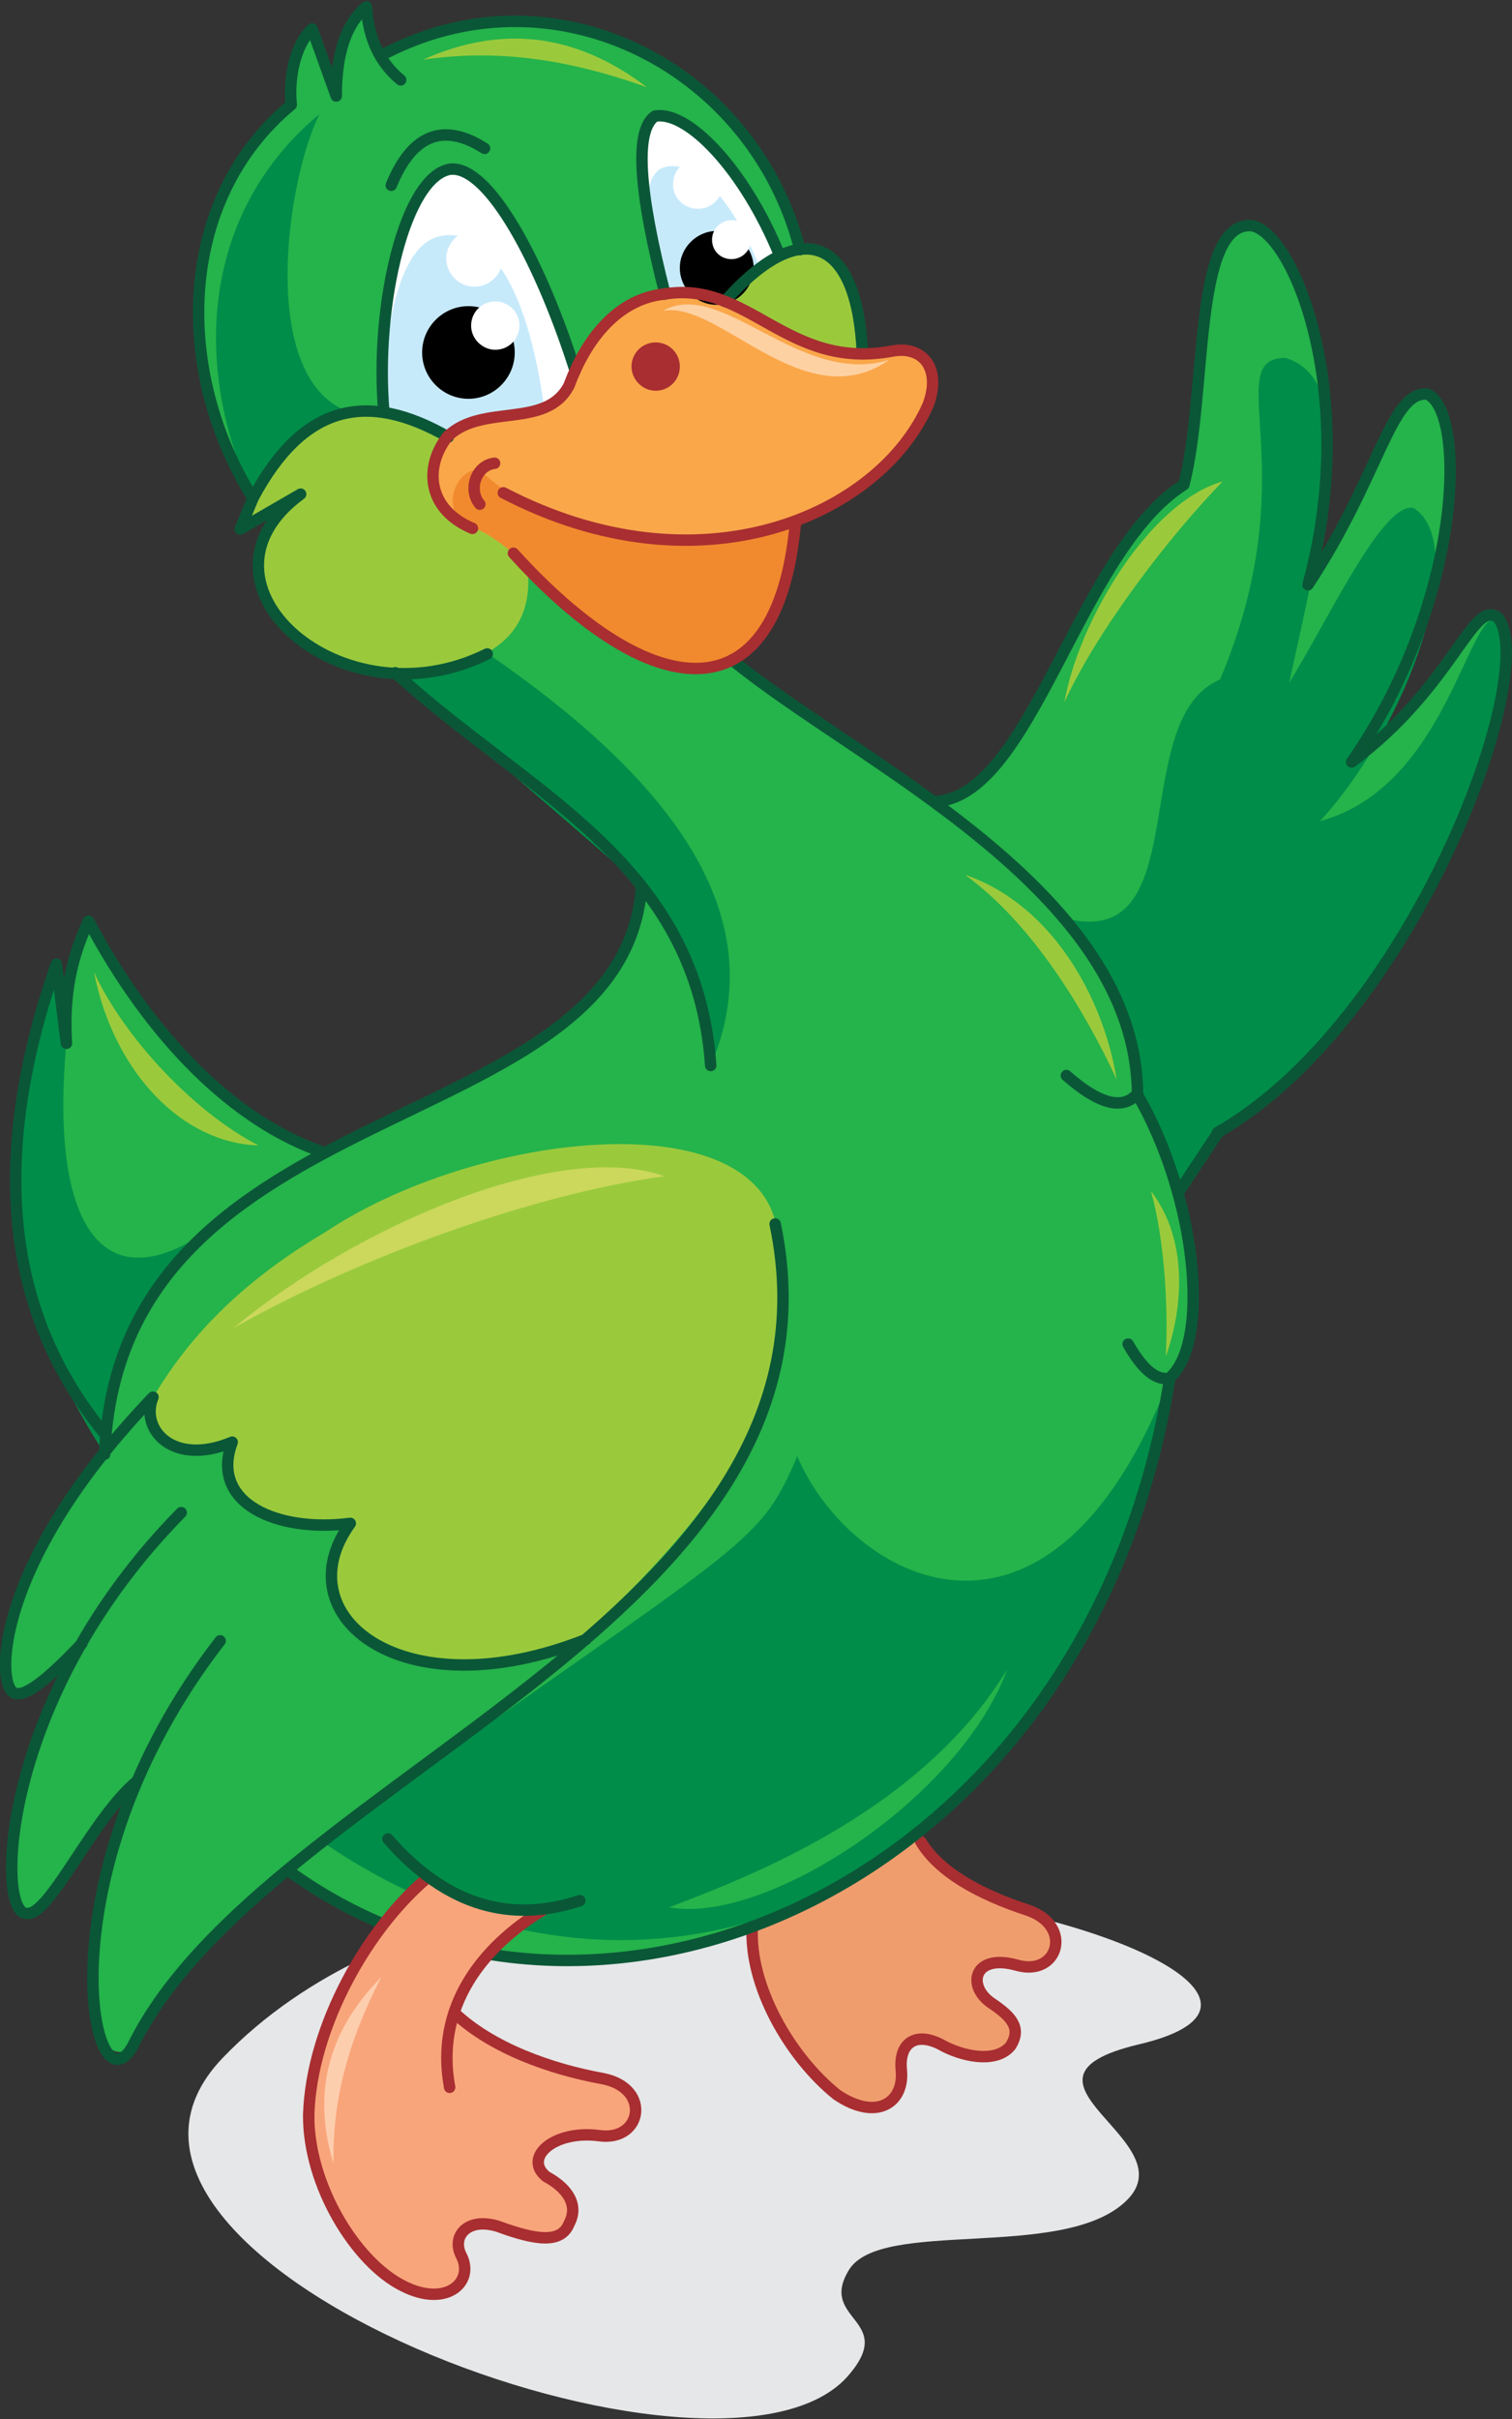 <?xml version="1.0" encoding="utf-8"?>
<!-- Generator: Adobe Illustrator 21.1.0, SVG Export Plug-In . SVG Version: 6.00 Build 0)  -->
<svg version="1.1" id="Layer_1" xmlns="http://www.w3.org/2000/svg" xmlns:xlink="http://www.w3.org/1999/xlink" x="0px" y="0px"
	 viewBox="0 0 225.3 360.3" style="enable-background:new 0 0 225.3 360.3;" xml:space="preserve">
<rect x="0" y="0" width="225.3" height="360.3" fill="#333333" stroke="none"/>
<style type="text/css">
	.st0{fill:#E6E7E8;}
	.st1{fill:#25B34B;}
	.st2{fill:#008D49;}
	.st3{fill:#9ACA3C;}
	.st4{fill:#F18A2E;}
	.st5{fill:#FAA74A;}
	.st6{fill:#F09D6E;}
	.st7{fill:none;stroke:#A82E31;stroke-width:1.701;stroke-linecap:round;stroke-linejoin:round;stroke-miterlimit:22.926;}
	.st8{fill:#FFFFFF;}
	.st9{fill:#C7EAFB;}
	.st10{fill:#A82E31;}
	.st11{fill:none;stroke:#0A5737;stroke-width:1.701;stroke-linecap:round;stroke-linejoin:round;stroke-miterlimit:22.926;}
	.st12{fill:#F9A57B;}
	.st13{fill:#FDCEAE;}
	.st14{fill:#CBD85C;}
	.st15{fill:#FED1A2;}
</style>
<path class="st0" d="M169.7,304.5c-22.3,5.3,8.1,14.5-2.2,23.6c-9.6,8.6-36.3,2.3-41,10c-4.6,7.5,7,7.3,0.1,15.5
	C108.2,376,4,336.8,33.2,306.5C82.7,255,214.8,293.9,169.7,304.5z"/>
<path class="st1" d="M176.4,72.2c3.3-12.9,0.2-38.5,10-38.6c11.1,3.3,13.7,29.8,8.5,53.5c5.9-9.5,13.3-29.7,17.8-28.4
	c8.3,5.5,3.7,36-11.3,54.8c8.4-2.3,17.4-23.4,21.9-21.4c4,13.8-13.9,60.7-41.9,76.6l-5.9,8.9l-36.4-58.2
	C153.7,119.1,162.3,78.3,176.4,72.2z"/>
<path class="st2" d="M181.8,101.2c13.1-30.9-0.1-47.8,9.7-47.9c11.1,3.3,5.8,24.7,0.6,48.4c5.9-9.5,14.1-27.3,18.6-26
	c8.3,5.5-0.4,31.7-14,46.6c19-5.1,22.1-32,26.6-30.1c4,13.8-13.9,60.7-41.9,76.6l-5.9,8.9l-17.1-41
	C178.5,142.2,167.7,107.2,181.8,101.2z"/>
<path class="st3" d="M38.3,181.8l64.4-19.4c32.6,24.6,25.2,52-15.4,81.8c-23.1,16.5-46,24-68.1-31.9L38.3,181.8z"/>
<path class="st1" d="M174.3,205.3c-12.4,72.5-79.6,109-131.5,73.2c63.5-45.3,79.7-69.4,72.8-96.3c-4.3-18.2-45-13.4-67.1,1.3
	c-10.3,6.1-19.2,13.7-25.6,24.5l-7.3,8.5c-14.7-22.6-17.9-46.8-7.3-73l0.8,5.9l4.1-12.3c9.8,18,21.9,28.4,35.2,34.5
	c22.3-11.1,46.4-20.9,47.2-39.7l-36.7-31.8l17.6-17.8l32.6,16c18.5,15.2,60.1,34,60.4,64.6C169.3,158.4,184.1,192.9,174.3,205.3z"/>
<path class="st2" d="M174.3,205.3c-12.4,72.5-74.3,104.8-126.3,69c63.5-45.3,64.8-43.4,70.8-57.4
	C126.5,235.1,156.2,251.9,174.3,205.3L174.3,205.3z M35.7,179.6c-13.5,10-20.1,22.3-20.1,36.9c-14.7-22.6-17.9-46.8-7.3-73l0.8,5.9
	l0.8,5.9C7.3,182.9,15.5,197.2,35.7,179.6L35.7,179.6z"/>
<path class="st2" d="M95.6,132l-36.7-31.8l13.7-2.9c28.1,19.3,42.7,39.5,33.3,61.4C104.5,148.5,101.1,139.6,95.6,132z"/>
<path class="st3" d="M72.6,97.2c4.4-2.5,6.7-6.5,6-12.7L67,64.8c-12-6.9-22.1-5.1-29.3,9.3l-1.9,4.6l9-5.2
	C26.8,86.7,50.9,108.1,72.6,97.2z"/>
<path class="st4" d="M118.5,78.1L69.9,66.6L65,71.8l1.2,3.8l4.3,3.1c4.7,0.9,16.7,14.5,25,18.8C105.3,103,117.1,98.6,118.5,78.1z"/>
<path class="st5" d="M128.5,52.8c-10.2,0.3-18.6-10.3-29.4-8.9c-14,2.2-9.7,16.9-22.8,18.1c-8,0.3-17,6.1-7.9,15.3
	c-2.7-3.5,1-8.3,3.3-7.1c10.8,10.3,34.5,13.2,46.9,8C141,66.6,143.5,51.3,133,52.5L128.5,52.8z"/>
<path class="st6" d="M136.6,273.1c-7.1,5.1-17.3,11.9-24.5,13.9c0.4,12.2,6.4,20.1,12.6,25c6.9,3.6,11.1,1.2,9.6-2.9
	c-0.9-2.9,0.9-6.9,5.2-4.9c3.6,1.8,9.2,2.9,11.1,0.5c1.7-2.7,0-4.4-2.8-6.3c-3.8-2.5-2.8-7.5,3.7-5.7c6.2,1.8,8.5-5.9,1.6-8.2
	C145.9,282.1,139.2,277.7,136.6,273.1z"/>
<path class="st3" d="M128.5,52.8c-10-0.3-13.7-5.2-20.5-7.8C119.7,31.7,127.8,35.8,128.5,52.8z"/>
<path class="st7" d="M112.1,287c-0.5,8.7,5.5,19.3,12.6,25c5.9,4,10.1,1.2,9.6-3.7c-0.4-4.1,2.3-5.9,6.4-3.5c3.6,1.8,8,2.3,9.9-0.1
	c1.7-2.7,0-4.4-2.8-6.3c-3.8-2.5-2.8-7.5,3.7-5.7c6.2,1.8,8.5-5.9,1.6-8.2c-7.3-2.4-13.2-5.7-15.9-10.2"/>
<path class="st1" d="M56.7,8.2c29-13.6,55.3,2,62.4,29l-4.1,1.5l-7.1,6.2c-10-3.4-17,0.7-22.1,10c-3.4,9.6-13.2,4.6-19.1,10.2
	c-12-6.9-21.6-5-29.1,9.1c-11.5-17.6-11.4-44.4,5.7-58.6c-0.4-3.9,0.5-8.8,3.1-11.3l3.6,10C50,7.9,51.5,3.5,54.5,1
	C55,5.9,56,6.9,56.7,8.2z"/>
<path class="st2" d="M51.6,61.2c-3.2,1-7.1,2.9-13.9,12.9c-9.4-20.2-7.2-42.9,9.9-57.1C42.7,26.8,38.5,55.9,51.6,61.2z"/>
<path class="st8" d="M116.2,38.1l-8.2,6.8l-5.4-1.1L99,43.9c-3.9-15.2-4.6-24.4-1.5-26.5C102.5,16.4,111,25.3,116.2,38.1z"/>
<path class="st9" d="M113.2,39.8l-5.2,5.1l-8.9-1l0.5,1.5c-3.4-9.3-4.4-18.1-1.3-20.2C101.9,23.3,108,27,113.2,39.8z"/>
<path class="st8" d="M57.2,61.4l9.5,3.7c6.3-5,17.1-1.1,19-9.9c-5-15.8-12.8-30.6-18.6-30C60.6,26.1,55.8,45,57.2,61.4z"/>
<path class="st9" d="M57.2,61.4l9.5,3.7c6.3-5,12.2-3.6,14.4-4.3C77.9,37.7,70.3,34.4,66,35.1C58.6,36,57,52.4,57.2,61.4z"/>
<path class="st10" d="M97.7,58.2c2,0,3.6-1.6,3.6-3.6S99.7,51,97.7,51s-3.6,1.6-3.6,3.6C94.1,56.5,95.7,58.2,97.7,58.2z"/>
<path class="st11" d="M174.3,205.3c-12,75.7-85.4,106.9-131.5,73.2"/>
<path class="st1" d="M87.3,244.1c-33.3,26.3-60,43-67.5,60.5c-3.5,4.3-12.3-3.9,0.6-39.4C14.2,270,8.3,284.4,4.1,285
	c-5.7-4.9-1.1-20.2,8.1-40.2c-5.3,5.6-8.9,8.4-10.3,7.2c-2.6-1.8-2.4-19.6,20.9-43.9c-2,4.8,3,10.4,11.8,6.7
	c-3.4,9.1,6.7,13.5,17.6,12.1C42.3,240.6,60,254.9,87.3,244.1z"/>
<path class="st12" d="M89.8,309.5c-7.9-0.8-15.5-3.5-22.3-10c1.7-4.9,6.8-10.8,13.6-15.3c-5.2,1.2-11.3-1.3-17.4-4.7
	c-11.2,9.1-16.5,23-17.8,35.4c0.7,10.7,3.4,18.9,14.1,25.5c5.1,3.3,11.3-0.2,8.6-4.6c-1.4-2.7,0.5-7.1,8.5-3.3
	c5.7,2.7,12.8-3,4.2-8.4c-3.4-2.5,1.6-7.5,7.9-6.1C96.3,318.2,96.2,310.7,89.8,309.5z"/>
<path class="st7" d="M63.8,279.6C54.9,287,46.4,301.7,46,315c-0.1,10.4,7,22,14.1,25.5c6.5,3.3,10.7-0.7,8.6-4.6
	c-1.4-2.8,0.9-5.7,5.5-4.3c5.7,2.1,9.4,2.6,10.6-0.4c1.6-3-0.6-5.5-3.4-7c-3.5-2.8,1.1-7,7.9-6.1c6.4,0.9,7.8-7.1,0.5-8.5
	c-7.7-1.4-16.5-4.5-22.1-9.8"/>
<path class="st13" d="M49.7,322.3c-0.2-9.3,2.1-18.1,7.1-27.8C48.6,302.8,46.6,312.1,49.7,322.3z"/>
<path class="st14" d="M34.8,197.8c19.2-10.8,45-20,64.2-22.6C83.4,169.6,53.3,182.5,34.8,197.8z"/>
<path class="st7" d="M81.2,284.3C71.7,290,64.8,299,67,310.9"/>
<path class="st11" d="M57.8,273.9c8.9,10.2,18.5,12.5,28.6,9.2"/>
<path d="M69.8,59.4c3.8,0,6.9-3.1,6.9-6.9c0-3.8-3.1-6.9-6.9-6.9s-6.9,3.1-6.9,6.9C62.9,56.3,66,59.4,69.8,59.4z"/>
<path d="M106.8,45.4c3,0,5.5-2.5,5.5-5.5s-2.5-5.5-5.5-5.5s-5.5,2.5-5.5,5.5S103.7,45.4,106.8,45.4z"/>
<path class="st8" d="M73.8,52.1c2,0,3.6-1.6,3.6-3.6s-1.6-3.6-3.6-3.6s-3.6,1.6-3.6,3.6S71.9,52.1,73.8,52.1z"/>
<path class="st8" d="M70.7,42.7c2.3,0,4.2-1.9,4.2-4.2s-1.9-4.2-4.2-4.2c-2.3,0-4.2,1.9-4.2,4.2S68.4,42.7,70.7,42.7z"/>
<path class="st8" d="M104,31.1c2.1,0,3.7-1.7,3.7-3.7c0-2.1-1.7-3.7-3.7-3.7c-2.1,0-3.7,1.7-3.7,3.7C100.2,29.4,101.9,31.1,104,31.1
	z"/>
<path class="st8" d="M109,38.6c1.6,0,2.9-1.3,2.9-2.9c0-1.6-1.3-2.9-2.9-2.9s-2.9,1.3-2.9,2.9C106.1,37.4,107.4,38.6,109,38.6z"/>
<path class="st7" d="M73.7,69c-2.8,0.3-4,4-2.2,6.1"/>
<path class="st1" d="M99.7,284.1c9.9-3.9,37.1-13.5,50.4-35.5C143.1,267.8,114.2,286.7,99.7,284.1z"/>
<path class="st11" d="M99.1,43.8c-3.9-15.2-4.6-24.4-1.5-26.5c4.9-0.9,13.4,8,18.6,20.8 M85.7,55.2c-5-15.8-12.8-30.6-18.6-30
	c-6.6,1-11.3,19.8-9.9,36.2 M72.2,22.1c-6.1-3.9-10.8-2.1-13.9,5.5 M66.8,65.1c-12-6.9-21.6-5-29.1,9.1
	c-11.8-18.8-11.4-44.4,5.7-58.6c-0.4-3.9,0.5-8.8,3.1-11.3l3.6,10c0-6.4,1.5-10.8,4.5-13.3c0.3,5,2.2,8.5,5.1,10.9 M37.7,74.2
	l-1.9,4.6l9-5.2c-18,13.2,6.1,34.6,27.8,23.8 M169.4,162.9c8.9,15.2,11.1,37.2,4.8,42.4c-2,0.3-4-1.4-6.1-5.1 M109.1,98.3
	c18.5,15.2,60.1,34,60.4,64.6c-2.2,2.5-5.7,1.6-10.6-2.7 M58.9,100.2c19.6,18,44.9,28.1,47,58.5 M95.6,132
	c-2.7,38.2-77.9,30-80,84.6 M48.4,171.7c-13.4-4.5-25.9-17-35.2-34.5c-3.3,6.9-3.6,13-3.3,18.2l-1.5-11.8
	c-10.6,30.5-6.7,52.9,7,69.7 M12.2,244.8c-5.3,5.6-8.9,8.4-10.3,7.2c-2.5-1.8-2.4-19.6,20.9-43.9c-2,4.8,3,10.4,11.8,6.7
	c-3.4,9.1,6.7,13.5,17.6,12.1c-10,13.8,7.8,28.1,35.1,17.3 M20.4,265.3c-6.7,5.6-13,20.1-16.4,19.7c-4.7,0.3-4.2-32.1,23-59.7
	 M115.5,182.3c12.3,58.7-75.9,82.2-95.7,122.4c-6.1,11.1-13.9-25.6,13-60.3 M181.5,168.7l-5.9,8.9 M139.1,119.4
	c14.6-0.3,21.5-37.2,37.3-47.2c3.5-13.3,1.3-39,10-38.6c6.2,0.7,16.3,25.1,8.5,53.5c10.7-16.2,12.3-28.9,17.8-28.4
	c5.9,2.7,5.2,31.1-11.3,54.8c15.3-11.4,18.1-24.7,21.9-21.4c6.1,8.6-13,60.1-41.9,76.6 M108,44.9c11.7-13.2,19.8-9.1,20.5,7.8
	 M119.2,37.2c-6.8-26.8-36-42.3-61.5-29.4"/>
<path class="st3" d="M63,8.9C73.8,7.3,84.4,8.7,96.4,13C85.5,4.7,74.4,3.8,63,8.9L63,8.9z M14,144.8c4.6,9.9,15,20.9,24.5,25.8
	C27.4,170.3,17,160,14,144.8L14,144.8z M166.4,160.8c-4.6-9.9-12.3-23-22.6-30.5C156.7,134.7,164.4,148.5,166.4,160.8L166.4,160.8z
	 M182.2,71.7c-7.9,8.1-18.6,22-23.6,32.9C160.7,92.6,171.2,74.8,182.2,71.7L182.2,71.7z M173.7,202.1c0.4-6.7-0.1-17.2-2.2-24.7
	C177.1,184.7,176.3,194.8,173.7,202.1z"/>
<path class="st15" d="M98.8,46.3c8.7-5,20.4,11.4,33.7,7.3C119.9,62.4,107.2,44.7,98.8,46.3z"/>
<path class="st7" d="M118.5,78.1c-2.7,28.8-21.4,27-42,4.3"/>
<path class="st7" d="M70.4,78.7c-6.7-2.8-7.3-9.1-3.7-13.7c5.2-5,14.7-1,18.1-7.6c3-8.1,8.1-13,14.2-13.6
	c12.6-2.1,18.2,11.4,33.9,8.5c4.7-0.9,7.4,2.7,5.4,8c-7.2,16.4-33.9,28.4-63.3,13.1"/>
</svg>
